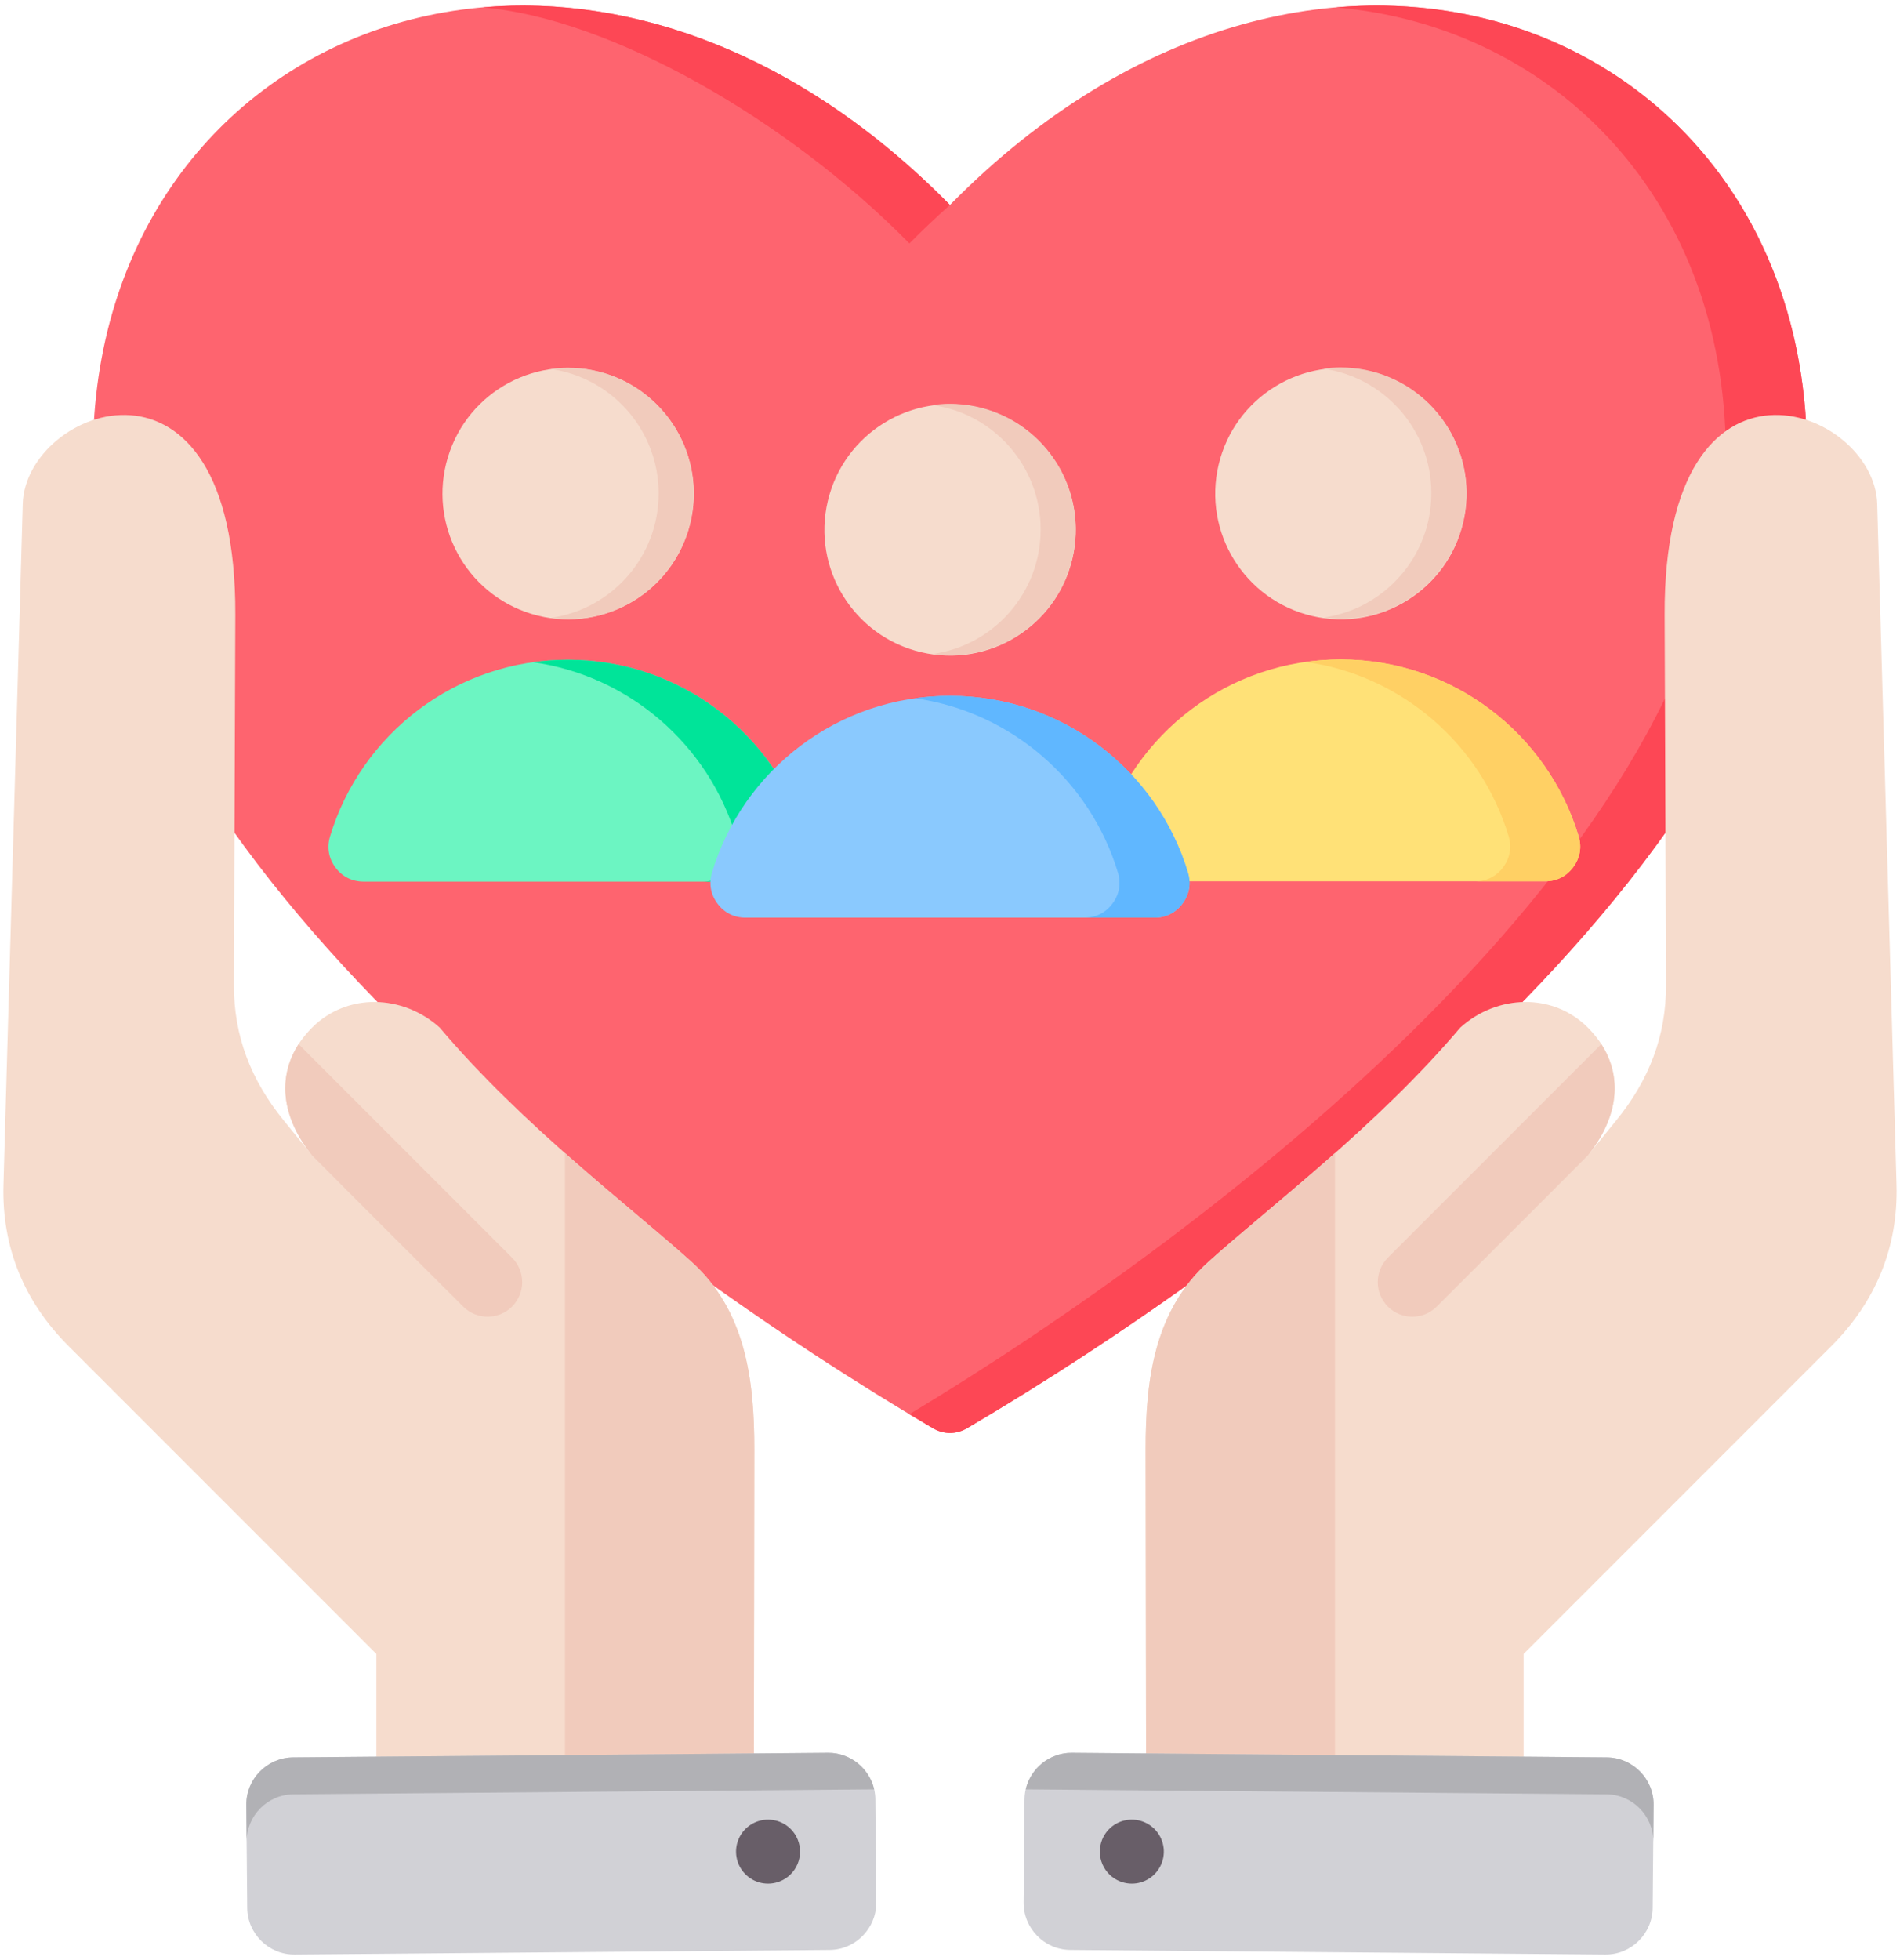 <svg width="64" height="66" viewBox="0 0 64 66" fill="none" xmlns="http://www.w3.org/2000/svg">
<path fill-rule="evenodd" clip-rule="evenodd" d="M31.424 48.091C21.547 42.289 3.374 28.972 3.132 15.685C2.862 0.892 19.489 -5.817 31.998 6.902C44.505 -5.815 61.131 0.889 60.864 15.682C60.624 28.971 42.45 42.289 32.572 48.092C32.208 48.305 31.788 48.305 31.424 48.091Z" fill="#FE646F"/>
<path fill-rule="evenodd" clip-rule="evenodd" d="M31.426 48.092C31.16 47.936 30.896 47.778 30.632 47.62C40.657 41.59 57.897 28.623 58.131 15.682C58.291 6.845 52.421 0.896 45.003 0.249C53.657 -0.492 61.044 5.783 60.865 15.682C60.625 28.971 42.451 42.289 32.573 48.092C32.209 48.305 31.789 48.305 31.426 48.092ZM16.262 0.249C20.54 0.615 26.495 3.991 30.632 8.198C31.073 7.751 31.529 7.318 31.999 6.902C26.964 1.782 21.261 -0.188 16.262 0.249Z" fill="#FD4755"/>
<path fill-rule="evenodd" clip-rule="evenodd" d="M12.245 29.685H26.018C26.404 29.685 26.735 29.519 26.965 29.209C27.195 28.9 27.259 28.535 27.147 28.166C26.109 24.723 22.913 22.215 19.132 22.215C15.35 22.215 12.154 24.723 11.116 28.166C11.005 28.535 11.069 28.9 11.298 29.209C11.528 29.519 11.86 29.685 12.245 29.685Z" fill="#6CF5C2"/>
<path fill-rule="evenodd" clip-rule="evenodd" d="M26.019 29.685C26.404 29.685 26.736 29.519 26.966 29.209C27.196 28.9 27.26 28.535 27.148 28.166C26.11 24.723 22.914 22.215 19.133 22.215C18.738 22.215 18.344 22.242 17.953 22.298C21.208 22.756 23.861 25.087 24.79 28.166C24.901 28.535 24.837 28.9 24.607 29.209C24.377 29.519 24.046 29.685 23.66 29.685H26.019Z" fill="#00E499"/>
<path d="M23.189 17.85C23.866 15.613 22.602 13.249 20.365 12.572C18.128 11.893 15.765 13.157 15.087 15.395C14.409 17.632 15.673 19.995 17.91 20.673C20.147 21.351 22.511 20.087 23.189 17.85Z" fill="#F6DCCD"/>
<path fill-rule="evenodd" clip-rule="evenodd" d="M19.133 12.383C21.47 12.383 23.365 14.278 23.365 16.616C23.365 18.953 21.47 20.848 19.133 20.848C18.933 20.848 18.736 20.834 18.543 20.807C20.601 20.52 22.186 18.753 22.186 16.616C22.186 14.478 20.601 12.711 18.543 12.424C18.738 12.397 18.935 12.383 19.133 12.383Z" fill="#F1CBBC"/>
<path fill-rule="evenodd" clip-rule="evenodd" d="M38.272 29.676H52.045C52.431 29.676 52.762 29.509 52.992 29.2C53.222 28.89 53.286 28.525 53.175 28.156C52.136 24.713 48.941 22.205 45.159 22.205C41.377 22.205 38.181 24.713 37.143 28.156C37.032 28.525 37.096 28.89 37.326 29.2C37.555 29.509 37.887 29.676 38.272 29.676Z" fill="#FFE177"/>
<path fill-rule="evenodd" clip-rule="evenodd" d="M52.046 29.676C52.432 29.676 52.763 29.509 52.993 29.2C53.223 28.89 53.287 28.525 53.175 28.156C52.137 24.713 48.941 22.205 45.16 22.205C44.765 22.205 44.371 22.233 43.98 22.288C47.235 22.747 49.889 25.077 50.817 28.156C50.928 28.525 50.864 28.89 50.634 29.2C50.405 29.509 50.073 29.676 49.688 29.676H52.046Z" fill="#FFD064"/>
<path d="M49.286 17.596C49.824 15.321 48.416 13.041 46.141 12.503C43.866 11.965 41.586 13.373 41.048 15.648C40.51 17.923 41.918 20.203 44.193 20.741C46.468 21.279 48.748 19.871 49.286 17.596Z" fill="#F6DCCD"/>
<path fill-rule="evenodd" clip-rule="evenodd" d="M45.16 12.373C47.498 12.373 49.393 14.268 49.393 16.606C49.393 18.943 47.498 20.838 45.16 20.838C44.96 20.838 44.763 20.824 44.57 20.797C46.629 20.51 48.213 18.743 48.213 16.606C48.213 14.468 46.629 12.701 44.57 12.414C44.766 12.387 44.963 12.373 45.16 12.373Z" fill="#F1CBBC"/>
<path fill-rule="evenodd" clip-rule="evenodd" d="M25.112 30.9H38.886C39.271 30.9 39.602 30.734 39.832 30.424C40.062 30.115 40.126 29.749 40.015 29.381C38.976 25.937 35.781 23.43 31.999 23.43C28.217 23.43 25.021 25.937 23.983 29.381C23.872 29.75 23.936 30.115 24.166 30.424C24.395 30.734 24.727 30.9 25.112 30.9Z" fill="#8AC9FE"/>
<path fill-rule="evenodd" clip-rule="evenodd" d="M38.886 30.9C39.272 30.9 39.603 30.734 39.833 30.424C40.063 30.115 40.127 29.749 40.016 29.381C38.977 25.937 35.781 23.43 32 23.43C31.605 23.43 31.211 23.457 30.82 23.512C34.075 23.971 36.728 26.302 37.657 29.381C37.768 29.749 37.704 30.115 37.474 30.424C37.245 30.734 36.913 30.9 36.528 30.9H38.886Z" fill="#60B7FF"/>
<path d="M36.122 18.817C36.66 16.542 35.252 14.261 32.977 13.724C30.702 13.186 28.422 14.594 27.884 16.869C27.346 19.144 28.754 21.424 31.029 21.962C33.304 22.5 35.584 21.091 36.122 18.817Z" fill="#F6DCCD"/>
<path fill-rule="evenodd" clip-rule="evenodd" d="M32 13.598C34.337 13.598 36.233 15.493 36.233 17.83C36.233 20.168 34.337 22.063 32 22.063C31.8 22.063 31.603 22.049 31.41 22.022C33.469 21.735 35.053 19.968 35.053 17.831C35.053 15.693 33.469 13.926 31.41 13.639C31.605 13.611 31.802 13.598 32 13.598Z" fill="#F1CBBC"/>
<path fill-rule="evenodd" clip-rule="evenodd" d="M38.609 61.752L38.59 48.817C38.586 46.39 38.907 44.109 40.71 42.484C42.72 40.672 46.374 37.928 49.187 34.602C50.429 33.482 52.304 33.42 53.487 34.602C54.67 35.785 54.709 37.384 53.487 38.903L54.444 37.725C55.541 36.376 56.126 34.892 56.119 33.153L56.072 20.701C56.035 11.021 63.14 13.704 63.232 16.969L63.882 39.893C63.941 42.001 63.182 43.832 61.69 45.323L51.322 55.692V61.749C51.322 62.914 50.372 63.864 49.207 63.864H40.724C39.56 63.864 38.611 62.916 38.609 61.752Z" fill="#F6DCCD"/>
<path fill-rule="evenodd" clip-rule="evenodd" d="M53.94 35.158C54.653 36.261 54.526 37.611 53.487 38.903C51.796 40.605 50.093 42.298 48.395 43.995C47.941 44.45 47.204 44.45 46.749 43.995C46.295 43.54 46.295 42.803 46.749 42.349L53.94 35.158ZM38.609 61.752L38.59 48.817C38.586 46.389 38.907 44.108 40.71 42.483C41.785 41.514 43.331 40.278 44.967 38.828V63.863H40.724C39.56 63.863 38.611 62.915 38.609 61.752Z" fill="#F1CBBC"/>
<path fill-rule="evenodd" clip-rule="evenodd" d="M36.108 59.02L54.129 59.174C55 59.182 55.707 59.901 55.699 60.772L55.669 64.241C55.662 65.113 54.943 65.819 54.072 65.812L36.051 65.657C35.18 65.65 34.473 64.931 34.48 64.059L34.51 60.59C34.518 59.719 35.237 59.012 36.108 59.02Z" fill="#D1D1D6"/>
<path fill-rule="evenodd" clip-rule="evenodd" d="M47.775 60.364L50.965 60.392L54.119 60.419C54.988 60.426 55.694 61.142 55.689 62.011L55.7 60.772C55.708 59.901 55.001 59.182 54.129 59.174L50.965 59.147L44.61 59.093L38.248 59.038L36.109 59.02C35.354 59.013 34.714 59.543 34.551 60.251L38.255 60.283L44.609 60.337L47.774 60.364H47.775Z" fill="#B1B1B5"/>
<path fill-rule="evenodd" clip-rule="evenodd" d="M37.123 61.949C37.071 62.081 37.045 62.221 37.047 62.363C37.049 62.505 37.079 62.644 37.135 62.774C37.191 62.904 37.272 63.022 37.374 63.121C37.475 63.219 37.595 63.297 37.727 63.349C37.925 63.428 38.142 63.446 38.35 63.402C38.559 63.357 38.749 63.252 38.898 63.099C39.047 62.946 39.147 62.752 39.185 62.543C39.224 62.333 39.199 62.117 39.115 61.921C39.031 61.725 38.89 61.559 38.711 61.443C38.532 61.327 38.323 61.267 38.109 61.27C37.896 61.273 37.689 61.339 37.513 61.46C37.338 61.581 37.202 61.751 37.123 61.949Z" fill="#685E68"/>
<path fill-rule="evenodd" clip-rule="evenodd" d="M25.389 61.752L25.408 48.817C25.412 46.39 25.091 44.109 23.288 42.484C21.279 40.672 17.625 37.928 14.812 34.602C13.569 33.482 11.694 33.42 10.511 34.602C9.328 35.785 9.29 37.384 10.511 38.903L9.554 37.725C8.457 36.376 7.872 34.892 7.879 33.153L7.926 20.701C7.963 11.021 0.858 13.704 0.766 16.969L0.117 39.893C0.057 42.001 0.816 43.832 2.308 45.323L12.677 55.692V61.749C12.677 62.914 13.626 63.864 14.791 63.864H23.274C24.438 63.864 25.387 62.916 25.389 61.752Z" fill="#F6DCCD"/>
<path fill-rule="evenodd" clip-rule="evenodd" d="M10.058 35.158C9.345 36.261 9.472 37.611 10.511 38.903C12.202 40.605 13.905 42.298 15.602 43.995C15.711 44.103 15.839 44.189 15.98 44.247C16.121 44.306 16.273 44.336 16.426 44.336C16.578 44.336 16.73 44.306 16.871 44.247C17.012 44.189 17.141 44.103 17.249 43.995C17.357 43.887 17.442 43.758 17.501 43.617C17.559 43.476 17.59 43.325 17.59 43.172C17.59 43.019 17.559 42.868 17.501 42.726C17.442 42.585 17.357 42.457 17.249 42.349L10.058 35.158ZM25.389 61.752L25.408 48.817C25.412 46.389 25.091 44.108 23.288 42.483C22.213 41.514 20.667 40.278 19.031 38.828V63.863H23.274C24.438 63.863 25.387 62.915 25.389 61.752Z" fill="#F1CBBC"/>
<path fill-rule="evenodd" clip-rule="evenodd" d="M27.888 59.02L9.868 59.174C8.996 59.182 8.289 59.901 8.297 60.772L8.327 64.241C8.334 65.113 9.053 65.819 9.925 65.812L27.945 65.657C28.816 65.65 29.523 64.931 29.516 64.059L29.486 60.59C29.478 59.719 28.759 59.012 27.888 59.02Z" fill="#D1D1D6"/>
<path fill-rule="evenodd" clip-rule="evenodd" d="M16.222 60.364L13.032 60.392L9.878 60.419C9.009 60.426 8.303 61.142 8.308 62.011L8.297 60.772C8.289 59.901 8.996 59.182 9.868 59.174L13.032 59.147L19.387 59.093L25.749 59.038L27.888 59.02C28.643 59.013 29.283 59.543 29.446 60.251L25.742 60.283L19.387 60.337L16.223 60.364H16.222Z" fill="#B1B1B5"/>
<path fill-rule="evenodd" clip-rule="evenodd" d="M26.873 61.949C26.925 62.081 26.951 62.221 26.949 62.363C26.947 62.505 26.917 62.644 26.861 62.774C26.805 62.904 26.724 63.022 26.622 63.121C26.521 63.219 26.401 63.297 26.269 63.349C26.071 63.428 25.854 63.446 25.646 63.402C25.437 63.357 25.247 63.252 25.098 63.099C24.949 62.946 24.849 62.752 24.811 62.543C24.772 62.333 24.797 62.117 24.881 61.921C24.965 61.725 25.106 61.559 25.285 61.443C25.464 61.327 25.673 61.267 25.887 61.27C26.1 61.273 26.307 61.339 26.483 61.46C26.658 61.581 26.794 61.751 26.873 61.949Z" fill="#685E68"/>
</svg>

